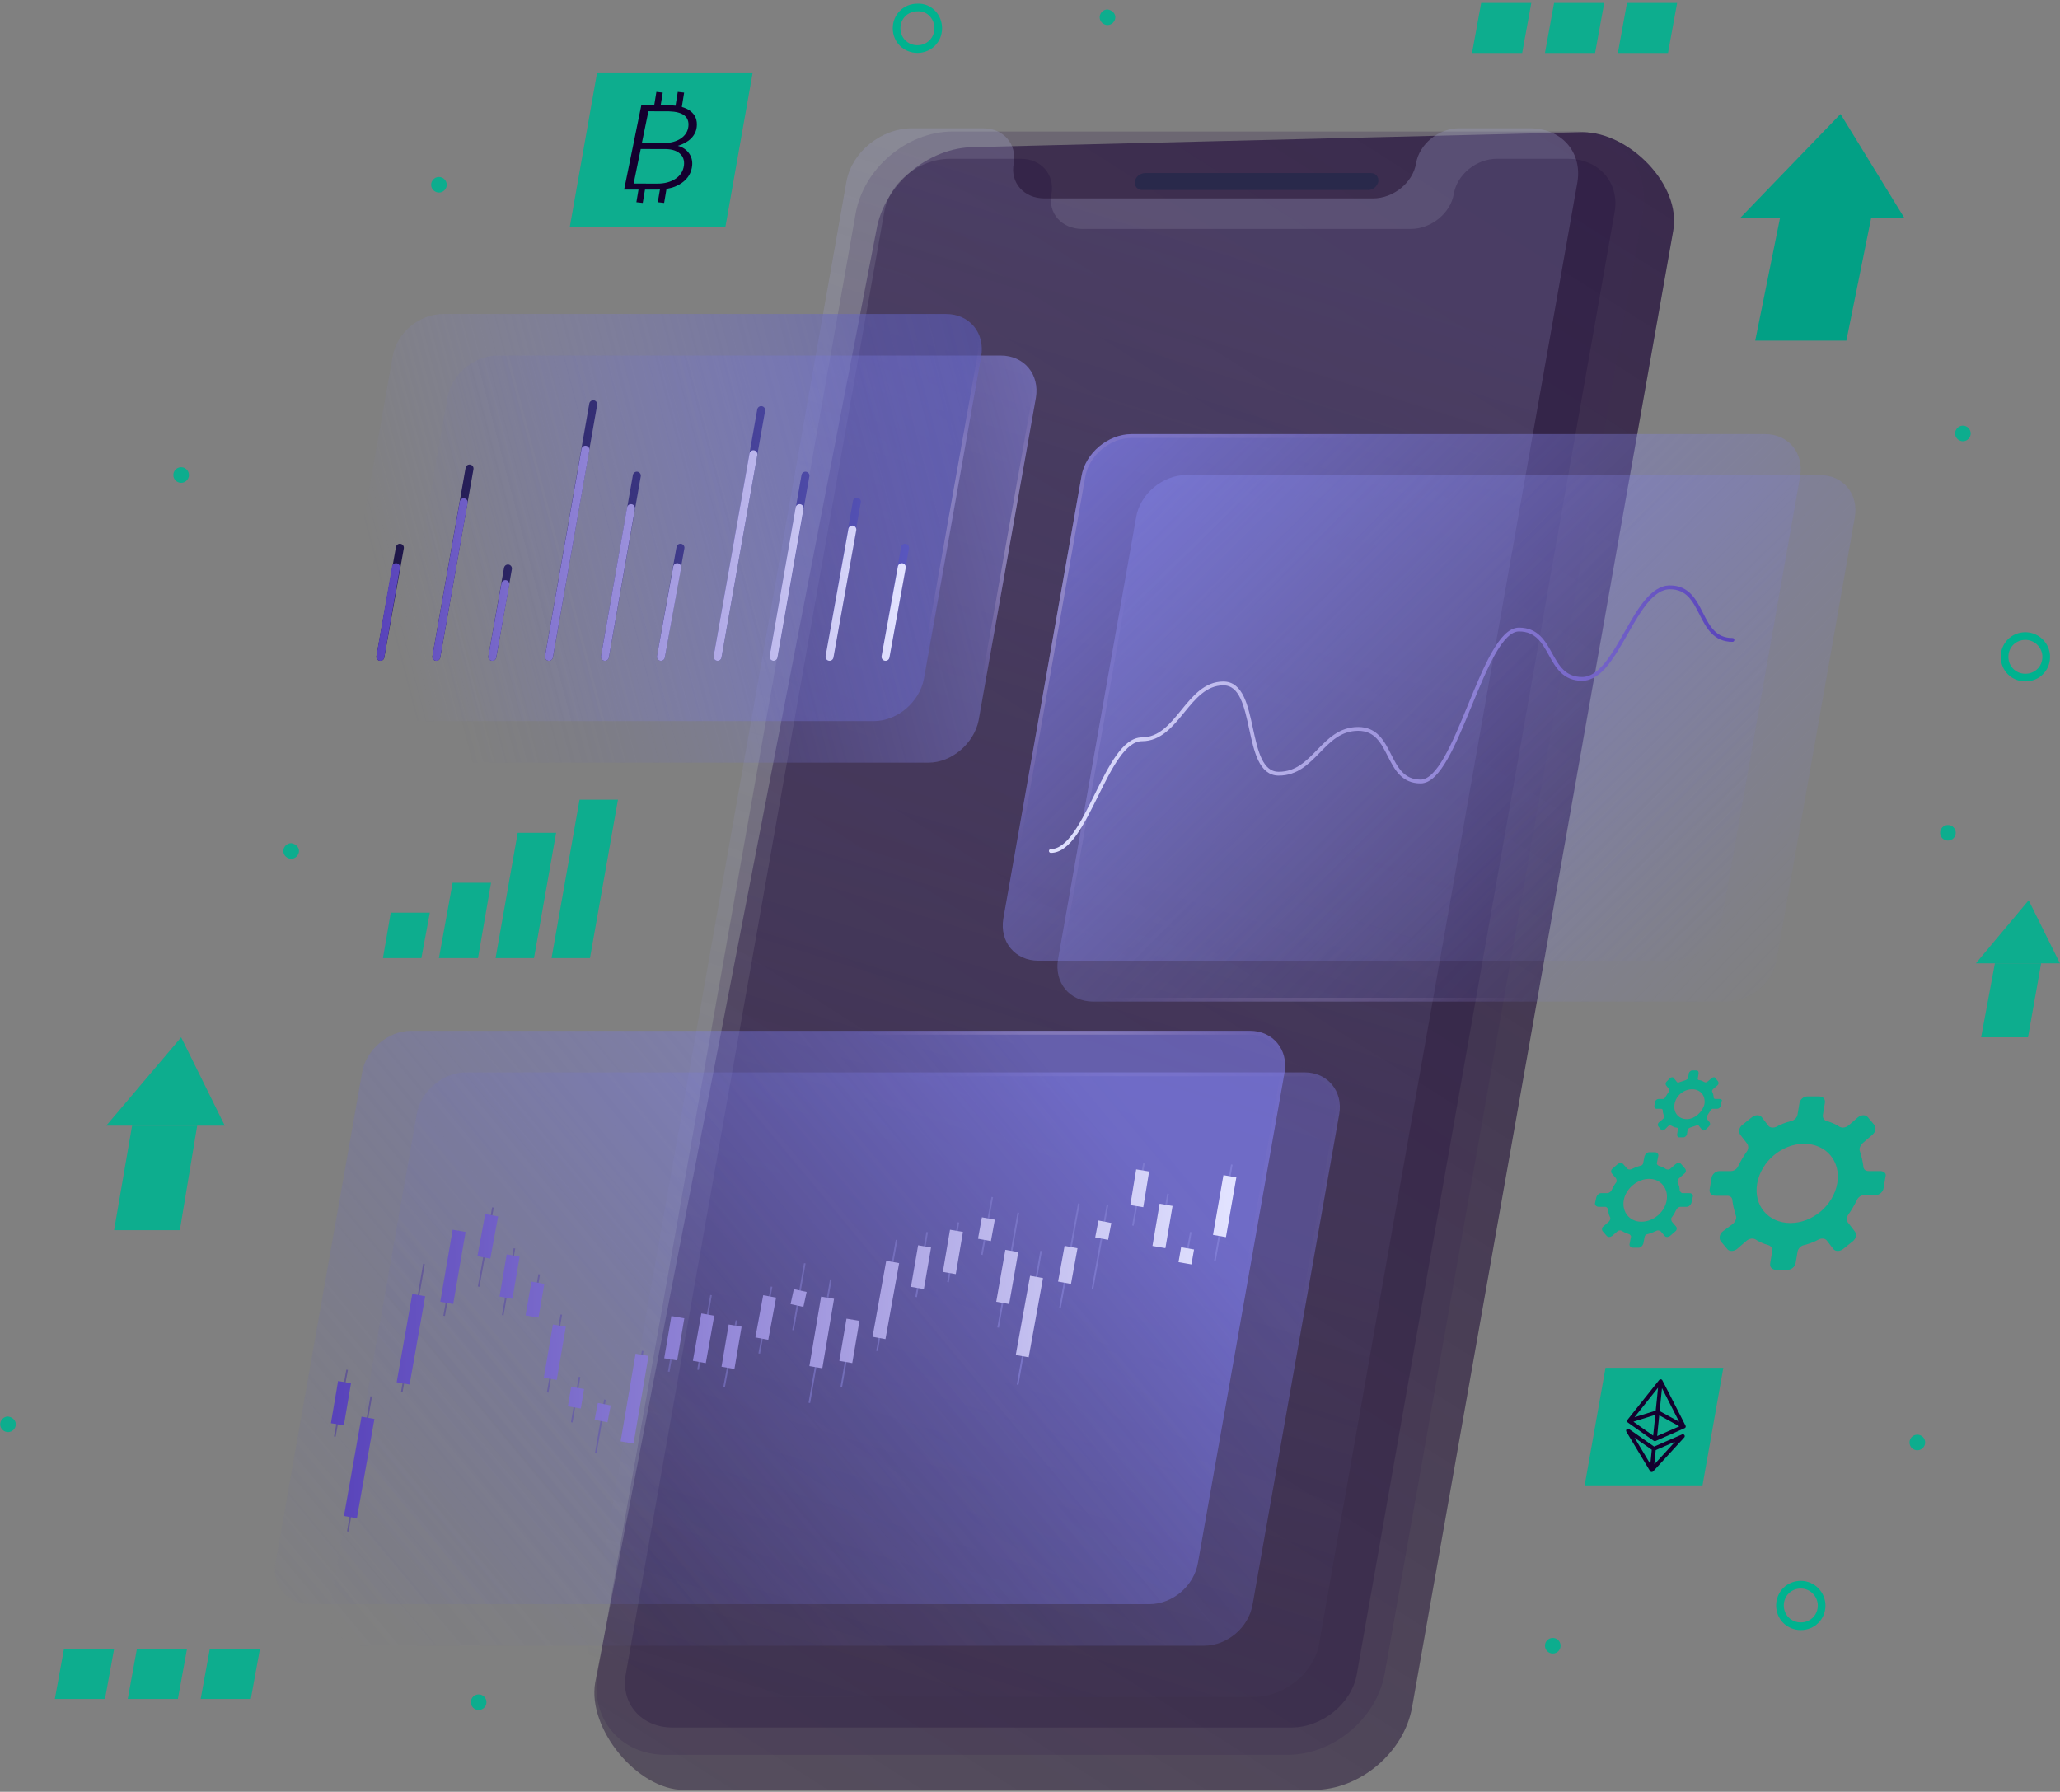 <svg width="538" height="468" viewBox="0 0 538 468" fill="none" xmlns="http://www.w3.org/2000/svg">
<rect x="0" y="0" width="538" height="468" fill="#808080" stroke="none"/>
<path d="M343.136 467.502H178.562C166.491 467.502 153.4 451.56 155.44 439.519L228.886 60.133C230.926 48.092 242.487 38.425 254.558 38.425L413.352 34.524C425.423 34.524 439.194 48.262 436.984 60.303L368.808 445.794C366.768 457.665 355.207 467.502 343.136 467.502Z" fill="url(#paint0_linear)"/>
<path d="M336.335 458.344H173.801C161.9 458.344 153.91 448.677 156.12 436.805L223.446 55.894C225.486 44.022 236.877 34.355 248.778 34.355H411.312C423.213 34.355 431.203 44.022 428.993 55.894L361.668 436.975C359.627 448.847 348.236 458.344 336.335 458.344Z" fill="#3C2C52" fill-opacity="0.3"/>
<path d="M357.417 49.619H298.252C297.062 49.619 296.212 48.601 296.382 47.414C296.552 46.227 297.742 45.209 299.102 45.209H358.097C359.287 45.209 360.138 46.227 359.968 47.414C359.798 48.601 358.607 49.619 357.417 49.619Z" fill="#29294B"/>
<path d="M399.581 33.507H381.049C375.779 33.507 370.678 37.577 369.828 42.665C368.978 47.753 363.878 51.823 358.607 51.823H272.75C267.479 51.823 263.739 47.753 264.759 42.665C265.609 37.577 262.039 33.507 256.768 33.507H238.237C230.076 33.507 222.425 39.782 221.065 47.414L153.569 429.343C152.209 436.975 157.65 443.25 165.811 443.25H327.325C335.485 443.25 343.136 436.975 344.496 429.343L411.992 47.414C413.182 39.612 407.741 33.507 399.581 33.507Z" fill="url(#paint1_linear)" fill-opacity="0.5"/>
<path d="M409.442 41.478H390.91C385.64 41.478 380.539 45.548 379.689 50.636C378.839 55.724 373.739 59.794 368.468 59.794H282.611C277.34 59.794 273.6 55.724 274.62 50.636C275.47 45.548 271.9 41.478 266.629 41.478H248.098C239.937 41.478 232.286 47.753 230.926 55.385L163.43 437.314C162.07 444.946 167.511 451.221 175.671 451.221H337.185C345.346 451.221 352.997 444.946 354.357 437.314L421.683 55.385C423.043 47.753 417.602 41.478 409.442 41.478Z" fill="#200D39" fill-opacity="0.27"/>
<g opacity="0.58">
<path d="M314.403 429.852H95.254C89.304 429.852 85.223 424.934 86.243 418.998L108.855 290.953C109.876 285.017 115.656 280.099 121.607 280.099H340.756C346.706 280.099 350.786 285.017 349.766 290.953L327.154 418.998C326.134 425.103 320.524 429.852 314.403 429.852Z" fill="url(#paint2_linear)" fill-opacity="0.55"/>
<path d="M109.348 291.04L109.348 291.038C110.328 285.338 115.904 280.599 121.607 280.599H340.756C346.388 280.599 350.242 285.23 349.274 290.868C349.274 290.868 349.274 290.868 349.274 290.869L326.662 418.911L326.661 418.916C325.681 424.781 320.278 429.352 314.403 429.352H95.254C89.622 429.352 85.768 424.721 86.736 419.083C86.736 419.083 86.736 419.083 86.736 419.083L109.348 291.04Z" stroke="url(#paint3_radial)" stroke-opacity="0.5"/>
</g>
<path d="M300.122 418.998H80.973C75.023 418.998 70.942 414.08 71.962 408.144L94.574 280.099C95.594 274.163 101.375 269.245 107.325 269.245H326.474C332.425 269.245 336.505 274.163 335.485 280.099L312.873 408.144C311.853 414.249 306.243 418.998 300.122 418.998Z" fill="url(#paint4_linear)" fill-opacity="0.65"/>
<path d="M95.067 280.186L95.067 280.184C96.047 274.484 101.623 269.745 107.325 269.745H326.474C332.107 269.745 335.961 274.376 334.992 280.014C334.992 280.014 334.992 280.014 334.992 280.015L312.381 408.057L312.38 408.062C311.4 413.927 305.997 418.498 300.122 418.498H80.973C75.341 418.498 71.487 413.867 72.455 408.229C72.455 408.229 72.455 408.229 72.455 408.229L95.067 280.186Z" stroke="url(#paint5_radial)" stroke-opacity="0.5"/>
<path d="M90.664 357.774L87.434 375.242M96.955 364.727L90.834 400.003M110.726 330.13L104.945 363.54M119.907 321.48L115.996 343.698M128.747 315.375L125.007 336.066M134.358 326.06L131.298 343.528M140.818 332.843L139.118 342.849M146.599 343.358L143.029 363.71M151.359 359.64L149.319 371.511M157.99 365.575L155.61 379.482M167.851 352.856L163.77 376.769M176.861 345.733L174.651 358.283M185.702 338.27L182.302 357.774M192.333 344.885L189.103 362.353M201.514 336.066L198.283 353.534M210.184 329.96L207.124 347.429M216.985 334.2L211.374 366.423M222.765 344.715L219.705 362.353M234.156 323.855L229.056 352.856M242.147 321.82L239.257 338.779M250.308 319.276L247.588 334.879M259.149 312.661L256.428 327.755M265.949 316.732L260.679 346.75M271.9 326.738L265.779 361.675M281.76 314.357L276.83 341.662M289.241 314.697L285.331 336.575M298.762 303.843L295.872 320.124M305.053 311.813L302.672 325.551M311.003 321.82L309.643 329.282M321.714 304.182L317.294 329.282" stroke="url(#paint6_linear)" stroke-width="0.428" stroke-miterlimit="10"/>
<path d="M89.985 360.996L88.114 372.02M96.105 370.324L91.515 396.272M109.366 338.27L105.286 361.335M119.907 321.48L116.677 340.305M128.408 317.41L126.368 328.434M134.018 327.925L132.148 338.949M140.479 335.048L138.949 343.867M146.09 346.241L143.709 360.148M150.85 362.522L150 367.61M157.82 366.762L156.97 371.172M167.681 353.873L163.771 376.769M177.032 344.037L175.162 355.06M184.853 343.358L182.643 355.739M191.993 346.241L190.123 357.265M201.004 338.61L198.964 349.633M208.995 337.083L208.145 340.984M216.135 338.949L213.075 357.095M222.766 344.715L220.896 355.739M233.137 329.621L229.567 349.464M241.467 325.551L239.597 336.405M249.798 321.48L247.928 332.504M258.129 318.258L257.109 323.855M264.249 326.738L261.869 340.306M270.71 333.522L266.97 354.212M279.721 325.72L278.021 335.048M288.561 319.106L287.711 323.516M298.422 305.708L296.892 315.036M304.543 314.697L302.673 325.72M310.153 326.059L309.473 329.96M321.204 307.234L318.484 322.837" stroke="url(#paint7_linear)" stroke-width="3.426" stroke-miterlimit="10"/>
<path d="M450.925 261.613H285.501C279.38 261.613 275.3 256.695 276.32 250.589L296.722 135.095C297.742 128.989 303.693 124.071 309.813 124.071H475.237C481.358 124.071 485.438 128.989 484.418 135.095L464.016 250.589C462.996 256.695 457.046 261.613 450.925 261.613Z" fill="url(#paint8_linear)" fill-opacity="0.55"/>
<path d="M297.214 135.182L297.214 135.182L297.215 135.177C298.194 129.318 303.932 124.571 309.813 124.571H475.237C478.159 124.571 480.564 125.742 482.121 127.613C483.678 129.485 484.413 132.09 483.926 135.009C483.925 135.01 483.925 135.011 483.925 135.012L463.524 250.502L463.523 250.507C462.544 256.367 456.806 261.113 450.925 261.113H285.501C282.58 261.113 280.174 259.943 278.617 258.071C277.06 256.199 276.326 253.594 276.813 250.674C276.813 250.673 276.813 250.673 276.813 250.672L297.214 135.182Z" stroke="url(#paint9_radial)" stroke-opacity="0.5"/>
<path d="M436.644 250.929H271.22C265.099 250.929 261.019 246.01 262.039 239.905L282.441 124.41C283.461 118.305 289.411 113.386 295.532 113.386H460.956C467.077 113.386 471.157 118.305 470.137 124.41L449.735 239.905C448.715 245.841 442.765 250.929 436.644 250.929Z" fill="url(#paint10_linear)" fill-opacity="0.65"/>
<path d="M282.933 124.497L282.933 124.497L282.934 124.493C283.913 118.633 289.651 113.886 295.532 113.886H460.956C463.877 113.886 466.283 115.057 467.84 116.929C469.397 118.8 470.132 121.406 469.644 124.326C469.644 124.327 469.644 124.327 469.644 124.328L449.243 239.818L449.242 239.82C448.263 245.518 442.52 250.429 436.644 250.429H271.22C268.299 250.429 265.893 249.258 264.336 247.386C262.779 245.515 262.045 242.909 262.532 239.99C262.532 239.989 262.532 239.988 262.532 239.987L282.933 124.497Z" stroke="url(#paint11_radial)" stroke-opacity="0.5"/>
<path d="M274.45 222.267C283.801 222.267 288.901 193.096 298.252 193.096C307.603 193.096 310.153 178.511 319.504 178.511C328.855 178.511 324.605 202.085 333.955 202.085C343.306 202.085 345.346 190.383 354.697 190.383C364.048 190.383 361.668 204.12 371.019 204.12C380.369 204.12 387.34 164.435 396.691 164.435C406.042 164.435 403.831 177.324 413.182 177.324C422.533 177.324 426.783 153.411 436.134 153.411C445.485 153.411 443.105 167.148 452.456 167.148" stroke="url(#paint12_linear)" stroke-miterlimit="10" stroke-linecap="round" stroke-linejoin="round"/>
<path d="M242.487 199.202H111.066C104.945 199.202 100.865 194.284 101.885 188.178L116.846 103.889C117.866 97.784 123.817 92.865 129.937 92.865H261.359C267.479 92.865 271.56 97.784 270.54 103.889L255.578 188.178C254.388 194.114 248.608 199.202 242.487 199.202Z" fill="url(#paint13_linear)" fill-opacity="0.65"/>
<path d="M117.339 103.977L117.339 103.977L117.339 103.972C118.318 98.112 124.056 93.365 129.937 93.365H261.359C264.28 93.365 266.686 94.536 268.242 96.407C269.799 98.279 270.534 100.884 270.047 103.804C270.047 103.805 270.047 103.806 270.046 103.807L255.088 188.08C255.088 188.082 255.087 188.083 255.087 188.085C253.938 193.802 248.35 198.702 242.487 198.702H111.066C108.145 198.702 105.739 197.531 104.182 195.66C102.625 193.788 101.891 191.183 102.378 188.263C102.378 188.262 102.378 188.261 102.378 188.261L117.339 103.977Z" stroke="url(#paint14_radial)" stroke-opacity="0.5"/>
<path d="M228.206 188.348H96.785C90.664 188.348 86.584 183.43 87.604 177.324L102.565 93.035C103.585 86.93 109.536 82.011 115.656 82.011H247.078C253.198 82.011 257.278 86.93 256.258 93.035L241.297 177.324C240.107 183.43 234.326 188.348 228.206 188.348Z" fill="url(#paint15_linear)" fill-opacity="0.65"/>
<path d="M103.057 93.123L103.057 93.123L103.058 93.118C104.037 87.258 109.775 82.511 115.656 82.511H247.078C249.999 82.511 252.405 83.682 253.961 85.553C255.518 87.425 256.253 90.03 255.766 92.95C255.766 92.951 255.765 92.952 255.765 92.953L240.806 177.229C240.806 177.23 240.806 177.231 240.806 177.233C239.657 183.112 234.075 187.848 228.206 187.848H96.785C93.863 187.848 91.458 186.677 89.901 184.806C88.344 182.934 87.609 180.329 88.097 177.409C88.097 177.408 88.097 177.407 88.097 177.407L103.057 93.123Z" stroke="url(#paint16_radial)" stroke-opacity="0.5"/>
<path d="M99.335 171.558L104.436 143.066M113.956 171.558L122.627 122.375M128.578 171.558L132.658 148.493M143.369 171.558L154.93 105.585M157.99 171.558L166.321 124.241M172.611 171.558L177.712 143.066M187.403 171.558L198.794 107.112M202.024 171.558L210.355 124.241M216.645 171.558L223.786 131.025M231.267 171.558L236.367 143.066" stroke="url(#paint17_linear)" stroke-width="2.083" stroke-miterlimit="10" stroke-linecap="round" stroke-linejoin="round"/>
<path d="M99.335 171.558L103.415 148.154M113.956 171.558L121.097 131.194M128.578 171.558L131.978 152.563M143.369 171.558L152.89 117.457M157.99 171.558L164.791 132.721M172.611 171.558L176.862 148.154M187.403 171.558L196.754 118.644M202.024 171.558L208.824 132.721M216.645 171.558L222.596 138.317M231.267 171.558L235.517 148.154" stroke="url(#paint18_linear)" stroke-width="2.083" stroke-miterlimit="10" stroke-linecap="round" stroke-linejoin="round"/>
<path d="M189.443 59.286H148.809L155.95 18.922H196.583L189.443 59.286Z" fill="#00B28F" fill-opacity="0.9"/>
<path d="M27.419 443.759H14.327L16.708 430.7H29.799L27.419 443.759Z" fill="#00B28F" fill-opacity="0.9"/>
<path d="M46.46 443.759H33.369L35.749 430.7H48.84L46.46 443.759Z" fill="#00B28F" fill-opacity="0.9"/>
<path d="M65.502 443.759H52.411L54.791 430.7H67.882L65.502 443.759Z" fill="#00B28F" fill-opacity="0.9"/>
<path d="M444.635 387.962H413.862L419.303 357.265H450.075L444.635 387.962Z" fill="#00B28F" fill-opacity="0.9"/>
<path d="M458.406 88.965H482.208L488.669 56.993L497.339 56.911L480.678 29.776L454.496 56.911L464.866 56.993L458.406 88.965Z" fill="#02A085"/>
<path d="M529.642 270.941H517.401L521 251.607H533.071L529.642 270.941Z" fill="#00B28F" fill-opacity="0.9"/>
<path d="M529.812 235.156L516.041 251.607H537.973L529.812 235.156Z" fill="#00B28F" fill-opacity="0.9"/>
<path d="M46.97 321.311H29.799L34.499 294.006H51.5L46.97 321.311Z" fill="#00B28F" fill-opacity="0.9"/>
<path d="M47.31 270.941L27.759 294.006H58.701L47.31 270.941Z" fill="#00B28F" fill-opacity="0.9"/>
<path d="M491.049 305.878H487.988C487.138 305.878 486.628 305.369 486.628 304.521C486.458 303.164 486.118 301.977 485.778 300.79C485.438 300.112 485.778 299.264 486.458 298.585L489.009 296.38C489.859 295.702 490.029 294.515 489.519 293.836L487.818 291.801C487.308 291.123 486.118 291.123 485.268 291.801L482.718 294.006C482.038 294.515 481.188 294.684 480.508 294.345C479.488 293.667 478.298 293.158 477.108 292.819C476.427 292.649 475.917 291.971 476.087 291.123L476.597 288.07C476.768 287.053 476.087 286.374 475.067 286.374H472.007C470.987 286.374 470.137 287.222 469.967 288.07L469.457 291.123C469.287 291.971 468.607 292.649 467.757 292.819C466.397 293.158 465.037 293.667 463.846 294.345C462.996 294.684 462.146 294.515 461.806 294.006L460.106 291.801C459.596 291.123 458.406 291.123 457.556 291.801L455.006 293.836C454.156 294.515 453.986 295.702 454.496 296.38L456.196 298.585C456.706 299.094 456.706 300.112 456.196 300.79C455.346 301.977 454.666 303.164 453.986 304.521C453.645 305.369 452.795 305.878 452.115 305.878H449.055C448.035 305.878 447.185 306.726 447.015 307.574L446.505 310.626C446.335 311.644 447.015 312.322 448.035 312.322H451.095C451.945 312.322 452.455 312.831 452.455 313.679C452.625 315.036 452.965 316.223 453.305 317.41C453.646 318.089 453.305 318.937 452.625 319.615L449.905 321.65C449.055 322.329 448.885 323.516 449.395 324.194L451.095 326.229C451.605 326.908 452.795 326.908 453.646 326.229L456.196 324.024C456.876 323.516 457.726 323.346 458.406 323.685C459.426 324.364 460.616 324.872 461.806 325.212C462.486 325.381 462.996 326.06 462.826 326.908L462.316 329.96C462.146 330.978 462.826 331.656 463.846 331.656H466.907C467.927 331.656 468.777 330.808 468.947 329.96L469.457 326.908C469.627 326.06 470.307 325.381 471.157 325.212C472.517 324.872 473.877 324.364 475.067 323.685C475.917 323.346 476.767 323.516 477.108 324.024L478.808 326.229C479.318 326.908 480.508 326.908 481.358 326.229L483.908 324.194C484.758 323.516 484.928 322.329 484.418 321.65L482.718 319.445C482.208 318.937 482.208 317.919 482.718 317.241C483.568 316.053 484.248 314.866 484.928 313.51C485.268 312.662 486.118 312.153 486.798 312.153H489.859C490.879 312.153 491.729 311.305 491.899 310.457L492.409 307.404C492.749 306.556 492.069 305.878 491.049 305.878ZM467.587 319.445C461.806 319.445 457.896 314.866 458.916 309.1C459.936 303.334 465.377 298.755 471.157 298.755C476.938 298.755 480.848 303.334 479.828 309.1C478.808 314.866 473.367 319.445 467.587 319.445Z" fill="#00B28F" fill-opacity="0.9"/>
<path d="M449.225 287.053H448.035C447.695 287.053 447.525 286.883 447.525 286.544C447.525 286.035 447.355 285.526 447.185 285.187C447.015 284.848 447.185 284.678 447.525 284.339L448.545 283.491C448.885 283.152 448.885 282.813 448.715 282.473L448.035 281.625C447.865 281.286 447.355 281.286 447.015 281.625L445.995 282.473C445.825 282.643 445.485 282.813 445.145 282.643C444.805 282.473 444.295 282.134 443.785 282.134C443.445 282.134 443.275 281.795 443.445 281.456L443.615 280.269C443.615 279.93 443.445 279.59 443.105 279.59H441.915C441.575 279.59 441.235 279.93 441.065 280.269L440.895 281.456C440.895 281.795 440.554 281.965 440.214 282.134C439.704 282.304 439.194 282.473 438.684 282.643C438.344 282.813 438.004 282.813 437.834 282.473L437.154 281.625C436.984 281.286 436.474 281.286 436.134 281.625L435.284 282.473C434.944 282.813 434.944 283.152 435.114 283.491L435.794 284.339C435.964 284.509 435.964 284.848 435.794 285.187C435.454 285.696 435.284 286.035 434.944 286.544C434.774 286.883 434.604 287.053 434.264 287.053H433.074C432.734 287.053 432.394 287.392 432.224 287.731L432.054 288.918C432.054 289.257 432.224 289.596 432.564 289.596H433.754C434.094 289.596 434.264 289.766 434.264 290.105C434.264 290.614 434.434 291.123 434.604 291.462C434.774 291.801 434.604 291.971 434.264 292.31L433.244 293.158C432.904 293.497 432.904 293.836 433.074 294.176L433.754 295.024C433.924 295.363 434.434 295.363 434.774 295.024L435.624 294.176C435.794 294.006 436.134 293.836 436.474 294.006C436.814 294.176 437.324 294.515 437.834 294.515C438.174 294.515 438.344 294.854 438.174 295.193L438.004 296.38C438.004 296.72 438.174 297.059 438.514 297.059H439.704C440.044 297.059 440.384 296.72 440.555 296.38L440.725 295.193C440.725 294.854 441.065 294.684 441.405 294.515C441.915 294.345 442.425 294.176 442.935 294.006C443.275 293.836 443.615 293.836 443.785 294.176L444.465 295.024C444.635 295.363 445.145 295.363 445.485 295.024L446.335 294.176C446.675 293.836 446.675 293.497 446.505 293.158L445.825 292.31C445.655 292.14 445.655 291.801 445.825 291.462C446.165 290.953 446.335 290.614 446.675 290.105C446.845 289.766 447.015 289.596 447.355 289.596H448.545C448.885 289.596 449.225 289.257 449.395 288.918L449.565 287.731C449.905 287.392 449.565 287.053 449.225 287.053ZM440.555 292.31C438.344 292.31 436.984 290.614 437.324 288.409C437.664 286.205 439.704 284.509 441.915 284.509C444.125 284.509 445.485 286.205 445.145 288.409C444.635 290.444 442.595 292.31 440.555 292.31Z" fill="#00B28F" fill-opacity="0.9"/>
<path d="M441.234 311.644H439.534C439.024 311.644 438.854 311.305 438.684 310.965C438.684 310.287 438.514 309.609 438.174 308.93C438.004 308.591 438.174 308.082 438.514 307.743L439.874 306.556C440.384 306.217 440.384 305.538 440.044 305.199L439.024 304.012C438.684 303.673 438.174 303.673 437.664 304.012L436.304 305.199C435.964 305.538 435.454 305.538 435.114 305.369C434.604 305.03 433.924 304.69 433.244 304.521C432.904 304.351 432.564 304.012 432.734 303.673L433.074 301.977C433.244 301.468 432.734 300.959 432.224 300.959H430.694C430.184 300.959 429.673 301.468 429.503 301.977L429.163 303.673C429.163 304.182 428.653 304.521 428.313 304.521C427.633 304.69 426.783 305.03 426.103 305.369C425.763 305.538 425.253 305.538 424.913 305.199L423.893 304.012C423.553 303.673 423.043 303.673 422.533 304.012L421.173 305.199C420.663 305.538 420.663 306.217 421.003 306.556L422.023 307.743C422.193 308.082 422.363 308.591 422.023 308.93C421.513 309.609 421.173 310.287 420.833 310.965C420.663 311.305 420.153 311.644 419.813 311.644H418.112C417.602 311.644 417.092 312.153 416.922 312.661L416.582 314.188C416.412 314.696 416.922 315.205 417.432 315.205H419.133C419.643 315.205 419.813 315.544 419.983 315.884C419.983 316.562 420.153 317.24 420.493 317.919C420.663 318.258 420.493 318.767 420.153 319.106L418.793 320.293C418.282 320.632 418.282 321.311 418.622 321.65L419.643 322.837C419.983 323.176 420.493 323.176 421.003 322.837L422.363 321.65C422.703 321.311 423.213 321.311 423.553 321.48C424.063 321.819 424.743 322.159 425.423 322.328C425.763 322.498 426.103 322.837 425.933 323.176L425.593 324.872C425.423 325.381 425.933 325.89 426.443 325.89H427.973C428.483 325.89 428.993 325.381 429.163 324.872L429.503 323.176C429.503 322.667 430.013 322.328 430.354 322.328C431.034 322.159 431.884 321.819 432.564 321.48C432.904 321.311 433.414 321.311 433.754 321.65L434.774 322.837C435.114 323.176 435.624 323.176 436.134 322.837L437.494 321.65C438.004 321.311 438.004 320.632 437.664 320.293L436.644 319.106C436.474 318.767 436.304 318.258 436.644 317.919C437.154 317.24 437.494 316.562 437.834 315.884C438.004 315.544 438.514 315.205 438.854 315.205H440.554C441.064 315.205 441.575 314.696 441.745 314.188L442.085 312.661C442.255 312.153 441.915 311.644 441.234 311.644ZM428.653 319.106C425.593 319.106 423.553 316.562 424.063 313.509C424.573 310.457 427.633 307.913 430.694 307.913C433.754 307.913 435.794 310.457 435.284 313.509C434.774 316.562 431.884 319.106 428.653 319.106Z" fill="#00B28F" fill-opacity="0.9"/>
<path d="M110.046 250.25H100.015L102.055 238.379H112.256L110.046 250.25Z" fill="#00B28F" fill-opacity="0.9"/>
<path d="M124.837 250.25H114.636L118.207 230.577H128.238L124.837 250.25Z" fill="#00B28F" fill-opacity="0.9"/>
<path d="M139.458 250.25H129.428L135.208 217.518H145.239L139.458 250.25Z" fill="#00B28F" fill-opacity="0.9"/>
<path d="M154.079 250.25H144.049L151.359 208.869H161.39L154.079 250.25Z" fill="#00B28F" fill-opacity="0.9"/>
<path d="M397.541 13.834H384.45L386.83 0.775H399.921L397.541 13.834Z" fill="#00B28F" fill-opacity="0.9"/>
<path d="M416.582 13.834H403.491L405.871 0.775H418.962L416.582 13.834Z" fill="#00B28F" fill-opacity="0.9"/>
<path d="M435.624 13.834H422.533L424.913 0.775H438.004L435.624 13.834Z" fill="#00B28F" fill-opacity="0.9"/>
<path d="M47.31 126.106C48.437 126.106 49.35 125.195 49.35 124.071C49.35 122.947 48.437 122.036 47.31 122.036C46.184 122.036 45.27 122.947 45.27 124.071C45.27 125.195 46.184 126.106 47.31 126.106Z" fill="#00B28F" fill-opacity="0.9"/>
<path d="M116.676 48.262C116.676 49.279 115.826 50.297 114.636 50.297C113.616 50.297 112.596 49.449 112.596 48.262C112.596 47.244 113.446 46.227 114.636 46.227C115.826 46.227 116.676 47.244 116.676 48.262Z" fill="#00B28F" fill-opacity="0.9"/>
<path d="M125.007 446.642C126.134 446.642 127.047 445.731 127.047 444.607C127.047 443.483 126.134 442.572 125.007 442.572C123.88 442.572 122.967 443.483 122.967 444.607C122.967 445.731 123.88 446.642 125.007 446.642Z" fill="#00B28F" fill-opacity="0.9"/>
<path d="M78.083 222.267C78.083 223.285 77.233 224.302 76.043 224.302C75.023 224.302 74.003 223.454 74.003 222.267C74.003 221.25 74.853 220.232 76.043 220.232C77.233 220.402 78.083 221.25 78.083 222.267Z" fill="#00B28F" fill-opacity="0.9"/>
<path d="M508.73 219.553C509.857 219.553 510.77 218.642 510.77 217.518C510.77 216.394 509.857 215.483 508.73 215.483C507.604 215.483 506.69 216.394 506.69 217.518C506.69 218.642 507.604 219.553 508.73 219.553Z" fill="#00B28F" fill-opacity="0.9"/>
<path d="M514.681 113.217C514.681 114.235 513.831 115.252 512.641 115.252C511.62 115.252 510.6 114.404 510.6 113.217C510.6 112.199 511.45 111.182 512.641 111.182C513.831 111.182 514.681 112.199 514.681 113.217Z" fill="#00B28F" fill-opacity="0.9"/>
<path d="M405.531 431.887C406.658 431.887 407.572 430.976 407.572 429.852C407.572 428.728 406.658 427.817 405.531 427.817C404.405 427.817 403.491 428.728 403.491 429.852C403.491 430.976 404.405 431.887 405.531 431.887Z" fill="#00B28F" fill-opacity="0.9"/>
<path d="M500.739 378.804C501.866 378.804 502.78 377.893 502.78 376.769C502.78 375.645 501.866 374.734 500.739 374.734C499.613 374.734 498.699 375.645 498.699 376.769C498.699 377.893 499.613 378.804 500.739 378.804Z" fill="#00B28F" fill-opacity="0.9"/>
<path d="M291.281 4.506C291.281 5.524 290.431 6.541 289.241 6.541C288.221 6.541 287.201 5.694 287.201 4.506C287.201 3.489 288.051 2.471 289.241 2.471C290.431 2.641 291.281 3.489 291.281 4.506Z" fill="#00B28F" fill-opacity="0.9"/>
<path d="M4.127 372.02C4.127 373.038 3.277 374.055 2.086 374.055C1.066 374.055 0.046 373.207 0.046 372.02C0.046 371.002 0.896 369.985 2.086 369.985C3.277 370.154 4.127 371.002 4.127 372.02Z" fill="#00B28F" fill-opacity="0.9"/>
<path d="M534.403 171.558C534.403 174.611 532.022 176.985 528.962 176.985C525.902 176.985 523.522 174.611 523.522 171.558C523.522 168.505 525.902 166.131 528.962 166.131C531.852 166.131 534.403 168.505 534.403 171.558Z" stroke="#00B28F" stroke-width="2" stroke-miterlimit="10"/>
<path d="M475.747 419.337C475.747 422.39 473.367 424.764 470.307 424.764C467.247 424.764 464.866 422.39 464.866 419.337C464.866 416.285 467.247 413.91 470.307 413.91C473.367 413.91 475.747 416.454 475.747 419.337Z" stroke="#00B28F" stroke-width="2" stroke-miterlimit="10"/>
<path d="M245.038 7.389C245.038 10.442 242.657 12.816 239.597 12.816C236.537 12.816 234.157 10.442 234.157 7.389C234.157 4.336 236.537 1.962 239.597 1.962C242.657 1.793 245.038 4.336 245.038 7.389Z" stroke="#00B28F" stroke-width="2" stroke-miterlimit="10"/>
<path d="M163 49.52L167.492 27.48L174.772 27.495C177.246 27.546 179.11 28.065 180.365 29.054C181.619 30.043 182.152 31.406 181.963 33.141C181.833 34.292 181.341 35.296 180.489 36.154C179.637 37.001 178.483 37.647 177.027 38.091C178.258 38.414 179.217 39.045 179.903 39.983C180.59 40.912 180.88 41.982 180.773 43.193C180.596 45.11 179.684 46.644 178.039 47.794C176.405 48.945 174.269 49.52 171.629 49.52H163ZM167.332 38.924L165.486 47.946L171.7 47.961C173.57 47.961 175.139 47.542 176.405 46.705C177.684 45.867 178.424 44.706 178.625 43.223C178.779 41.941 178.435 40.917 177.595 40.15C176.766 39.383 175.553 38.979 173.955 38.939L167.332 38.924ZM167.634 37.365L173.298 37.38C175.145 37.36 176.642 36.961 177.79 36.184C178.95 35.407 179.613 34.367 179.779 33.066C180.075 30.512 178.388 29.186 174.719 29.085L169.339 29.069L167.634 37.365Z" fill="#14002E"/>
<path d="M166.954 48.36L168.616 48.542L167.864 53L166.202 52.818L166.954 48.36Z" fill="#14002E"/>
<path d="M171.425 24L173.086 24.189L172.334 28.821L170.673 28.633L171.425 24Z" fill="#14002E"/>
<path d="M172.543 48.36L174.204 48.542L173.452 53L171.791 52.818L172.543 48.36Z" fill="#14002E"/>
<path d="M177.013 24L178.674 24.189L177.923 28.821L176.261 28.633L177.013 24Z" fill="#14002E"/>
<path fill-rule="evenodd" clip-rule="evenodd" d="M433.628 360.27C433.522 360.285 433.399 360.354 433.327 360.44C433.295 360.478 432.289 361.739 431.093 363.24C429.897 364.742 428.033 367.081 426.951 368.439C424.858 371.065 424.916 370.986 424.926 371.177C424.932 371.306 425.012 371.457 425.118 371.542C425.17 371.584 426.699 372.666 428.517 373.947C430.334 375.228 431.858 376.302 431.902 376.334C431.971 376.383 432.007 376.394 432.137 376.407L432.291 376.423L432.788 376.202C433.062 376.081 434.792 375.321 436.633 374.515C438.629 373.64 440.012 373.023 440.059 372.987C440.217 372.865 440.294 372.64 440.239 372.465C440.227 372.426 439.894 371.764 439.499 370.992C438.318 368.68 435.306 362.782 434.711 361.613C434.405 361.013 434.131 360.491 434.101 360.453C434.002 360.324 433.801 360.246 433.628 360.27ZM432.41 368.46C432.389 368.477 426.891 370.178 426.884 370.17C426.881 370.167 428.009 368.745 429.392 367.011C430.774 365.277 432.156 363.544 432.462 363.159L433.019 362.46L432.723 365.454C432.559 367.101 432.419 368.454 432.41 368.46ZM434.585 363.611C434.874 364.178 435.875 366.14 436.811 367.973C437.746 369.805 438.516 371.315 438.523 371.329C438.538 371.362 438.801 371.504 435.952 369.945L433.442 368.571L433.744 365.568C433.91 363.916 434.049 362.568 434.053 362.573C434.056 362.578 434.296 363.045 434.585 363.611ZM432.04 372.272C431.822 374.435 431.762 374.983 431.744 374.974C431.731 374.968 431.04 374.483 430.209 373.897C429.377 373.311 428.222 372.497 427.642 372.089C427.062 371.681 426.588 371.343 426.589 371.337C426.589 371.328 432.265 369.562 432.299 369.56C432.307 369.559 432.191 370.78 432.04 372.272ZM435.992 371.117C437.909 372.167 438.579 372.542 438.56 372.556C438.547 372.566 438.398 372.634 438.231 372.707C438.064 372.78 436.773 373.346 435.364 373.963C433.954 374.581 432.797 375.085 432.793 375.085C432.788 375.084 432.908 373.864 433.058 372.373C433.322 369.755 433.332 369.663 433.365 369.68C433.383 369.689 434.565 370.336 435.992 371.117ZM425.053 373.186C424.938 373.214 424.826 373.295 424.757 373.401C424.676 373.524 424.651 373.719 424.701 373.839C424.719 373.884 424.988 374.342 425.297 374.857C425.606 375.372 426.072 376.147 426.331 376.579C427.155 377.95 428.91 380.874 429.948 382.603C430.499 383.522 430.963 384.292 430.979 384.313C431.021 384.371 431.17 384.459 431.263 384.481C431.363 384.505 431.531 384.478 431.627 384.422C431.665 384.399 431.835 384.229 432.006 384.042C432.176 383.856 432.879 383.088 433.569 382.336C434.258 381.584 435.389 380.349 436.083 379.592C436.776 378.835 437.77 377.75 438.292 377.181C438.813 376.612 439.39 375.983 439.573 375.782C439.756 375.582 439.923 375.388 439.943 375.351C439.992 375.262 440.011 375.072 439.981 374.975C439.951 374.878 439.852 374.752 439.758 374.692C439.664 374.631 439.497 374.6 439.395 374.624C439.352 374.635 437.672 375.364 435.664 376.244C433.655 377.125 432.003 377.845 431.993 377.844C431.973 377.843 431.322 377.386 427.492 374.685C426.372 373.895 425.423 373.234 425.383 373.215C425.293 373.173 425.157 373.161 425.053 373.186ZM429.222 377.143L431.386 378.669L431.204 380.523C431.104 381.542 431.016 382.375 431.008 382.374C431 382.373 430.974 382.338 430.951 382.296C430.927 382.255 430.621 381.744 430.271 381.161C428.248 377.794 426.884 375.52 426.885 375.513C426.887 375.496 427.066 375.621 429.222 377.143ZM437.416 376.628C437.363 376.688 437.134 376.938 435.831 378.36C435.394 378.837 434.848 379.433 434.619 379.684C432.988 381.466 432.094 382.44 432.068 382.462C432.043 382.483 432.065 382.227 432.226 380.629L432.414 378.772L434.924 377.671C436.305 377.066 437.442 376.57 437.45 376.571C437.459 376.571 437.443 376.597 437.416 376.628Z" fill="#14002E"/>
<defs>
<linearGradient id="paint0_linear" x1="434" y1="40" x2="161.5" y2="468" gradientUnits="userSpaceOnUse">
<stop stop-color="#1B0637"/>
<stop offset="0" stop-color="#1B0536" stop-opacity="0.7"/>
<stop offset="1" stop-color="#17042B" stop-opacity="0.4"/>
</linearGradient>
<linearGradient id="paint1_linear" x1="362.274" y1="499.888" x2="483.096" y2="112.404" gradientUnits="userSpaceOnUse">
<stop stop-color="#8C8CBE" stop-opacity="0"/>
<stop offset="1" stop-color="#9C9CC4" stop-opacity="0.63"/>
</linearGradient>
<linearGradient id="paint2_linear" x1="86.575" y1="429.941" x2="281.569" y2="267.041" gradientUnits="userSpaceOnUse">
<stop stop-color="#5F5FA2" stop-opacity="0"/>
<stop offset="1" stop-color="#8585FF"/>
</linearGradient>
<radialGradient id="paint3_radial" cx="0" cy="0" r="1" gradientUnits="userSpaceOnUse" gradientTransform="translate(285.781 317.354) rotate(121.462) scale(81.783 60.931)">
<stop stop-color="white"/>
<stop offset="1" stop-color="#AC82C0" stop-opacity="0"/>
</radialGradient>
<linearGradient id="paint4_linear" x1="72.146" y1="430.969" x2="266.627" y2="269.099" gradientUnits="userSpaceOnUse">
<stop stop-color="#5A5AB4" stop-opacity="0"/>
<stop offset="1" stop-color="#8686FF" stop-opacity="0.78"/>
</linearGradient>
<radialGradient id="paint5_radial" cx="0" cy="0" r="1" gradientUnits="userSpaceOnUse" gradientTransform="translate(271.5 306.5) rotate(121.462) scale(81.783 60.931)">
<stop stop-color="white"/>
<stop offset="1" stop-color="#AC82C0" stop-opacity="0"/>
</radialGradient>
<linearGradient id="paint6_linear" x1="92.049" y1="320.074" x2="345.527" y2="335.59" gradientUnits="userSpaceOnUse">
<stop stop-color="#615793"/>
<stop offset="1" stop-color="#8381DC"/>
</linearGradient>
<linearGradient id="paint7_linear" x1="87.443" y1="360.439" x2="322.064" y2="360.439" gradientUnits="userSpaceOnUse">
<stop stop-color="#5843BA"/>
<stop offset="1" stop-color="#E2E3FF"/>
</linearGradient>
<linearGradient id="paint8_linear" x1="465.339" y1="261.244" x2="297.922" y2="98.738" gradientUnits="userSpaceOnUse">
<stop stop-color="#8484FF" stop-opacity="0"/>
<stop offset="1" stop-color="#7B7BBE"/>
</linearGradient>
<radialGradient id="paint9_radial" cx="0" cy="0" r="1" gradientUnits="userSpaceOnUse" gradientTransform="translate(333 213) rotate(30.483) scale(81.808 64.763)">
<stop stop-color="white"/>
<stop offset="1" stop-color="#AC82C0" stop-opacity="0"/>
</radialGradient>
<linearGradient id="paint10_linear" x1="447.303" y1="250.958" x2="300.495" y2="100.958" gradientUnits="userSpaceOnUse">
<stop stop-color="#7D7DC7" stop-opacity="0"/>
<stop offset="1" stop-color="#8686FF"/>
</linearGradient>
<radialGradient id="paint11_radial" cx="0" cy="0" r="1" gradientUnits="userSpaceOnUse" gradientTransform="translate(310 167) rotate(30.479) scale(88.079 69.728)">
<stop stop-color="white"/>
<stop offset="1" stop-color="#AC82C0" stop-opacity="0"/>
</radialGradient>
<linearGradient id="paint12_linear" x1="273.937" y1="195.023" x2="453.112" y2="195.023" gradientUnits="userSpaceOnUse">
<stop stop-color="#E2E3FF"/>
<stop offset="1" stop-color="#5843BA"/>
</linearGradient>
<linearGradient id="paint13_linear" x1="108.877" y1="146.348" x2="277.606" y2="102.178" gradientUnits="userSpaceOnUse">
<stop stop-color="#5A5AB4" stop-opacity="0"/>
<stop offset="1" stop-color="#9898FF" stop-opacity="0.76"/>
</linearGradient>
<radialGradient id="paint14_radial" cx="0" cy="0" r="1" gradientUnits="userSpaceOnUse" gradientTransform="translate(244.781 140.354) rotate(146.155) scale(51.171 39.825)">
<stop stop-color="white"/>
<stop offset="1" stop-color="#AC82C0" stop-opacity="0"/>
</radialGradient>
<linearGradient id="paint15_linear" x1="94.596" y1="135.494" x2="263.325" y2="91.324" gradientUnits="userSpaceOnUse">
<stop stop-color="#8E8EFF" stop-opacity="0"/>
<stop offset="1" stop-color="#5A5AB4"/>
</linearGradient>
<radialGradient id="paint16_radial" cx="0" cy="0" r="1" gradientUnits="userSpaceOnUse" gradientTransform="translate(230.5 129.5) rotate(146.155) scale(51.171 39.825)">
<stop stop-color="white"/>
<stop offset="1" stop-color="#AC82C0" stop-opacity="0"/>
</radialGradient>
<linearGradient id="paint17_linear" x1="102.035" y1="116.721" x2="250.447" y2="124.466" gradientUnits="userSpaceOnUse">
<stop stop-color="#1D1546"/>
<stop offset="1" stop-color="#5E5CC9"/>
</linearGradient>
<linearGradient id="paint18_linear" x1="98.943" y1="150.152" x2="236.019" y2="150.152" gradientUnits="userSpaceOnUse">
<stop stop-color="#5843BA"/>
<stop offset="1" stop-color="#E2E3FF"/>
</linearGradient>
</defs>
</svg>
